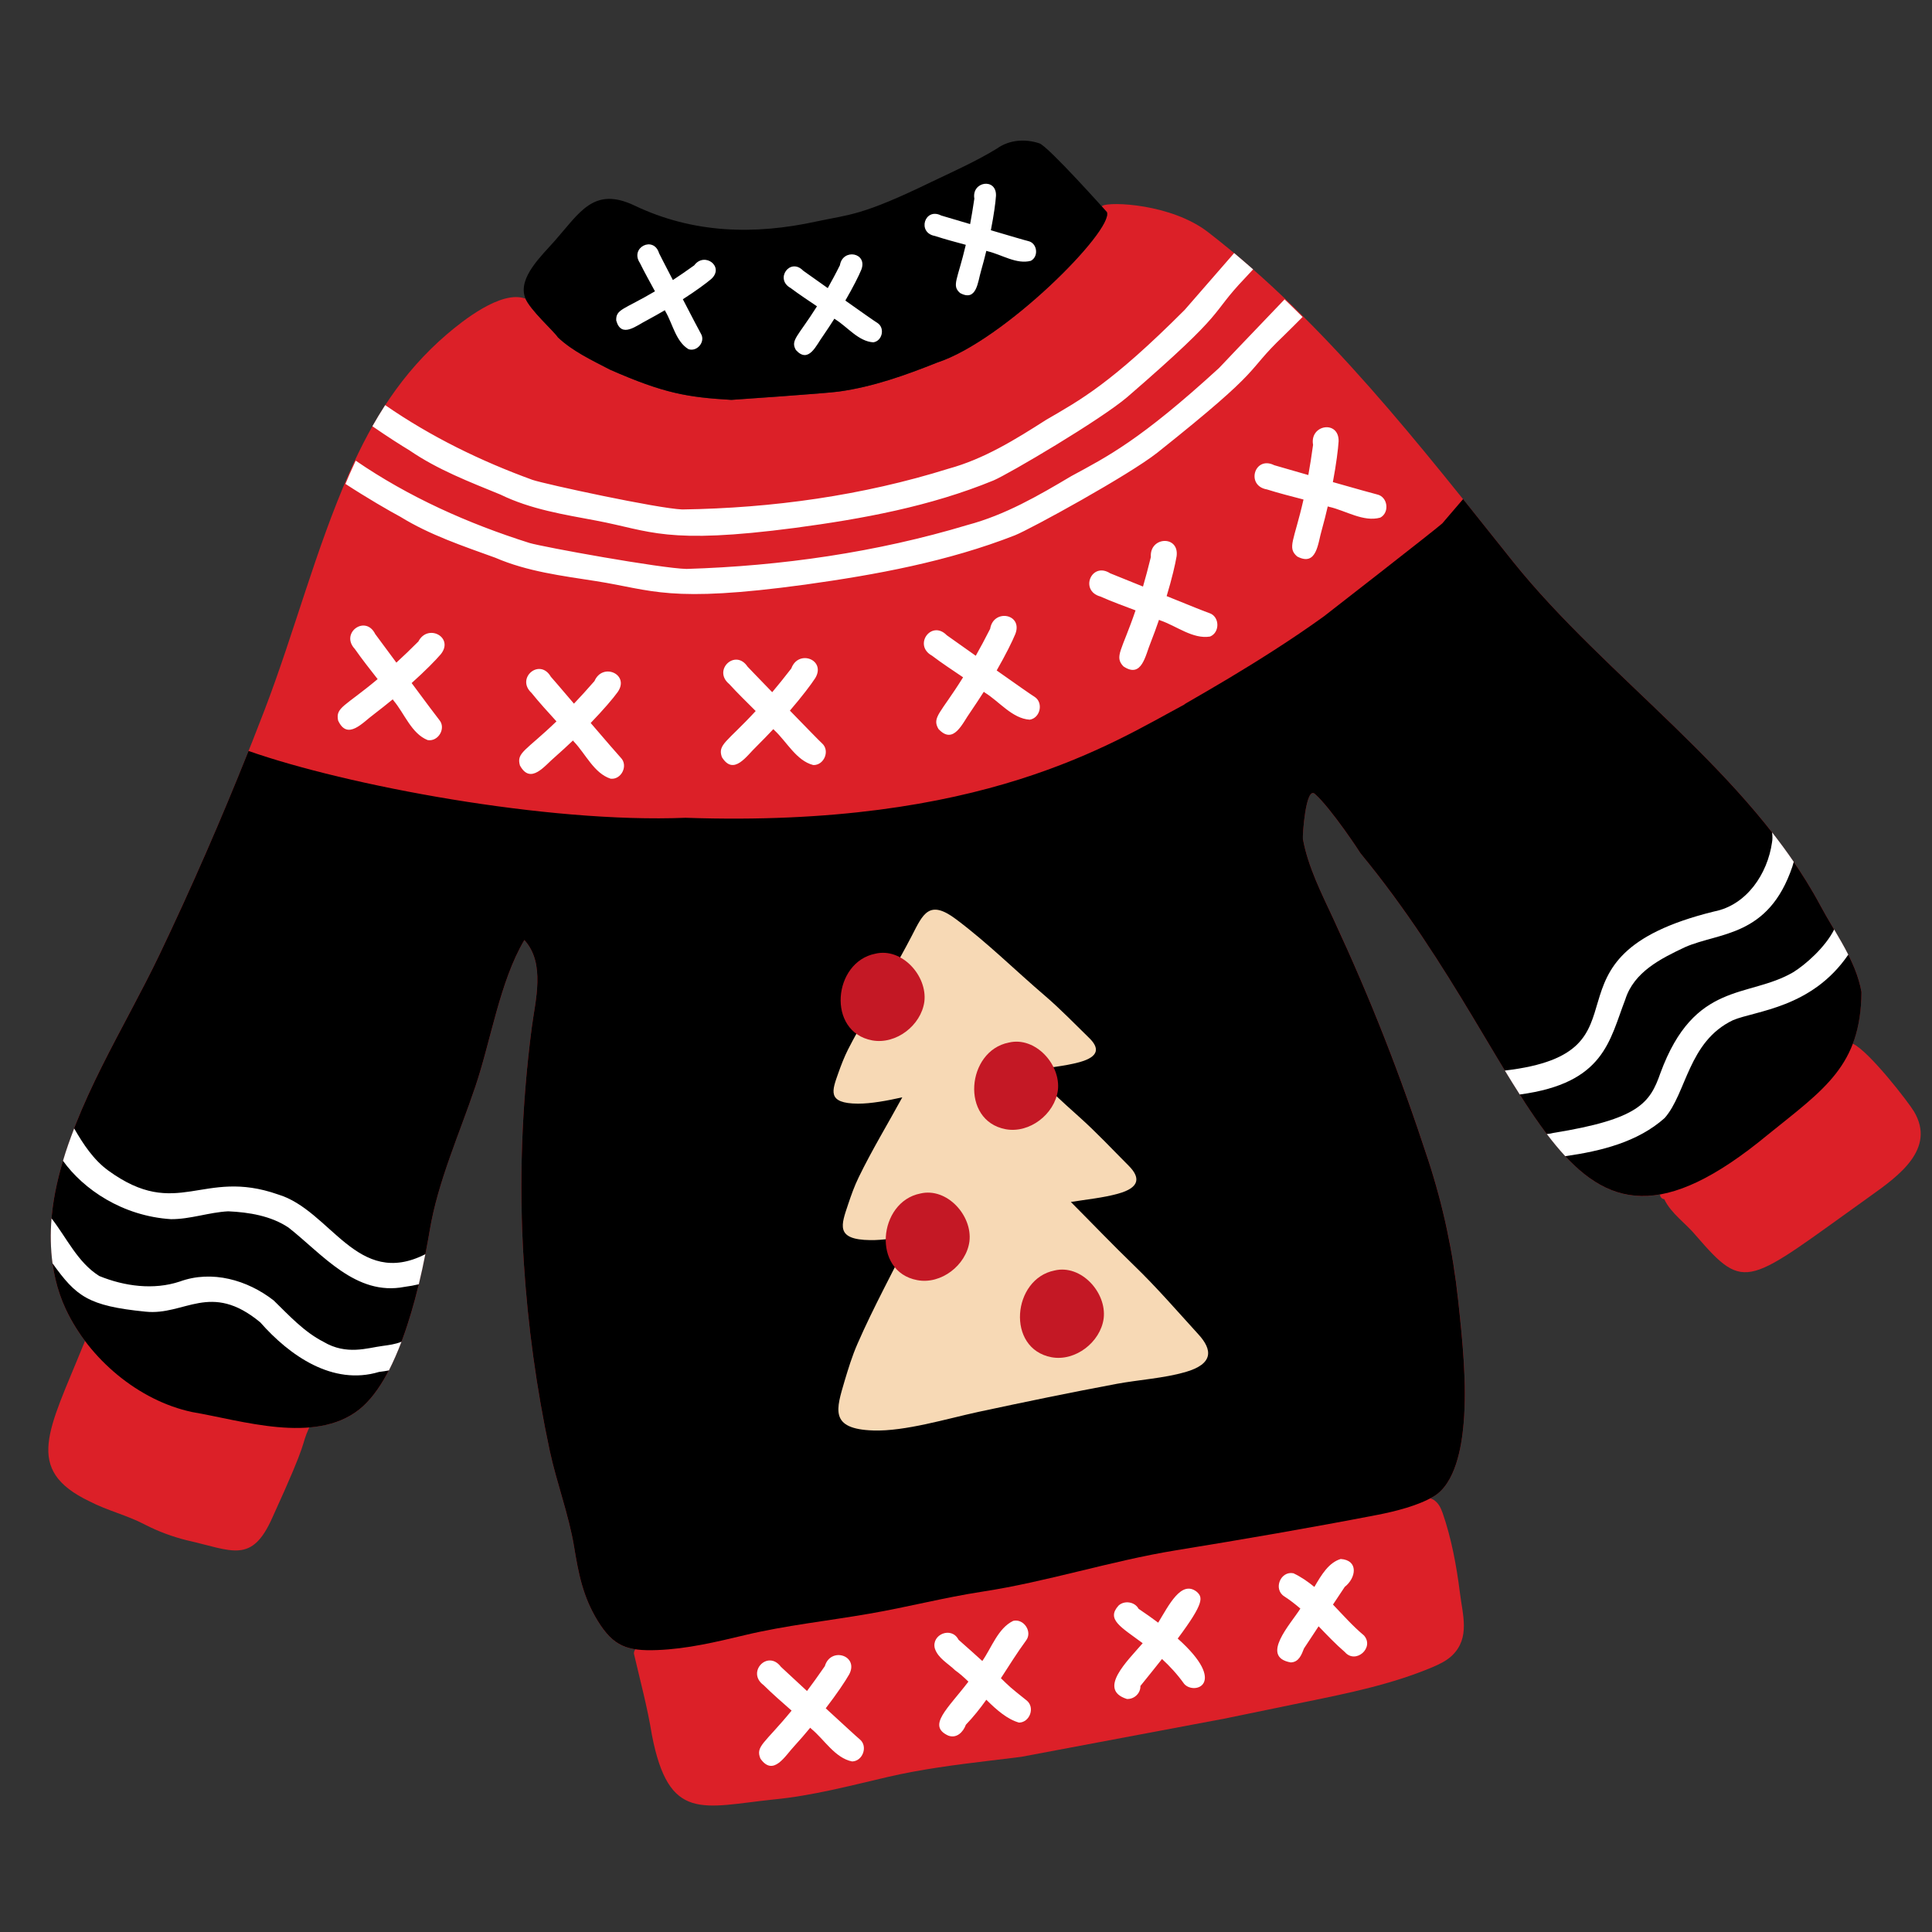 <svg xmlns="http://www.w3.org/2000/svg" xmlns:xlink="http://www.w3.org/1999/xlink" width="100" zoomAndPan="magnify" viewBox="0 0 75 75" height="100" preserveAspectRatio="xMidYMid meet" version="1.0"><rect x="0" y="0" width="75" height="75" fill="#333333" stroke="none"/><defs><clipPath id="8af2fc7a0c"><path d="M 1 7 L 75 7 L 75 71 L 1 71 Z M 1 7 " clip-rule="nonzero"/></clipPath><clipPath id="730c7fc41b"><path d="M -7.395 12.941 L 66.312 -0.922 L 77.957 60.996 L 4.25 74.855 Z M -7.395 12.941 " clip-rule="nonzero"/></clipPath><clipPath id="979a9679ac"><path d="M -7.395 12.941 L 66.312 -0.922 L 77.957 60.996 L 4.25 74.855 Z M -7.395 12.941 " clip-rule="nonzero"/></clipPath><clipPath id="35336b4edd"><path d="M 1 5 L 73 5 L 73 65 L 1 65 Z M 1 5 " clip-rule="nonzero"/></clipPath><clipPath id="d28caf7b88"><path d="M -7.395 12.941 L 66.312 -0.922 L 77.957 60.996 L 4.25 74.855 Z M -7.395 12.941 " clip-rule="nonzero"/></clipPath><clipPath id="332d1a3dcc"><path d="M -7.395 12.941 L 66.312 -0.922 L 77.957 60.996 L 4.25 74.855 Z M -7.395 12.941 " clip-rule="nonzero"/></clipPath><clipPath id="32c37e4f98"><path d="M 32 35 L 47 35 L 47 56 L 32 56 Z M 32 35 " clip-rule="nonzero"/></clipPath><clipPath id="1500e8a30d"><path d="M -7.395 12.941 L 66.312 -0.922 L 77.957 60.996 L 4.25 74.855 Z M -7.395 12.941 " clip-rule="nonzero"/></clipPath><clipPath id="c38053c92e"><path d="M -7.395 12.941 L 66.312 -0.922 L 77.957 60.996 L 4.25 74.855 Z M -7.395 12.941 " clip-rule="nonzero"/></clipPath><clipPath id="2fd7ad2912"><path d="M 32 36 L 43 36 L 43 53 L 32 53 Z M 32 36 " clip-rule="nonzero"/></clipPath><clipPath id="bd92f9ac4a"><path d="M -7.395 12.941 L 66.312 -0.922 L 77.957 60.996 L 4.25 74.855 Z M -7.395 12.941 " clip-rule="nonzero"/></clipPath><clipPath id="23fdc46d51"><path d="M -7.395 12.941 L 66.312 -0.922 L 77.957 60.996 L 4.25 74.855 Z M -7.395 12.941 " clip-rule="nonzero"/></clipPath><clipPath id="c51fe5f40a"><path d="M 1 7 L 72 7 L 72 69 L 1 69 Z M 1 7 " clip-rule="nonzero"/></clipPath><clipPath id="3a4fc19d33"><path d="M -7.395 12.941 L 66.312 -0.922 L 77.957 60.996 L 4.25 74.855 Z M -7.395 12.941 " clip-rule="nonzero"/></clipPath><clipPath id="4c2b219635"><path d="M -7.395 12.941 L 66.312 -0.922 L 77.957 60.996 L 4.25 74.855 Z M -7.395 12.941 " clip-rule="nonzero"/></clipPath><clipPath id="6c3eeb0995"><path d="M 23.293 43.613 L 30.648 43.613 L 30.648 47.363 L 23.293 47.363 Z M 23.293 43.613 " clip-rule="nonzero"/></clipPath><clipPath id="bb78b47466"><path d="M 25.168 43.613 L 28.773 43.613 C 29.27 43.613 29.746 43.812 30.098 44.164 C 30.449 44.516 30.648 44.992 30.648 45.488 C 30.648 45.988 30.449 46.465 30.098 46.816 C 29.746 47.168 29.27 47.363 28.773 47.363 L 25.168 47.363 C 24.672 47.363 24.195 47.168 23.844 46.816 C 23.492 46.465 23.293 45.988 23.293 45.488 C 23.293 44.992 23.492 44.516 23.844 44.164 C 24.195 43.812 24.672 43.613 25.168 43.613 Z M 25.168 43.613 " clip-rule="nonzero"/></clipPath></defs><g clip-path="url(#8af2fc7a0c)"><g clip-path="url(#730c7fc41b)"><g clip-path="url(#979a9679ac)"><path fill="#dc2028" d="M 74.301 43.148 C 74.098 42.805 72.562 40.809 71.926 40.516 C 72.137 39.961 72.254 39.312 72.262 38.512 C 72.047 37.285 71.246 36.238 70.668 35.156 C 67.902 29.977 62.371 26.336 58.734 21.801 C 55.152 17.328 51.469 12.543 46.902 9.016 C 45.477 7.91 43.09 7.82 42.797 7.988 C 42.789 7.992 42.777 8 42.77 8.008 C 42.895 8.148 42.969 8.234 42.969 8.234 C 43.234 8.941 38.977 13.227 36.383 14.074 C 35.152 14.566 33.891 15.016 32.574 15.199 C 32.145 15.266 28.406 15.523 28.391 15.523 C 26.695 15.422 25.785 15.277 23.676 14.348 C 22.977 13.984 22.238 13.641 21.66 13.098 C 21.512 12.867 20.609 12.066 20.398 11.594 C 19.461 11.246 17.938 12.473 17.348 12.977 C 15.602 14.473 14.469 16.281 13.555 18.363 C 12.242 21.352 11.434 24.527 10.266 27.574 C 9.039 30.777 7.68 33.938 6.203 37.035 C 4.82 39.93 2.918 42.812 2.207 45.973 C 1.844 47.586 1.855 49.328 2.555 50.824 C 2.754 51.254 3.004 51.664 3.297 52.055 C 3.273 52.125 3.25 52.188 3.223 52.242 C 1.898 55.52 0.906 57.051 3.473 58.281 C 4.164 58.641 4.934 58.82 5.625 59.184 C 6.148 59.453 6.695 59.656 7.266 59.797 C 9.02 60.191 9.773 60.73 10.578 58.902 C 12.047 55.691 11.637 56.23 12.004 55.414 C 12.719 55.355 13.387 55.156 13.941 54.719 C 15.574 53.434 16.363 49.652 16.684 47.75 C 17.004 45.852 17.832 44.012 18.449 42.191 C 19.055 40.41 19.402 38.098 20.355 36.492 C 21.184 37.395 20.781 38.828 20.641 39.906 C 20.25 42.93 20.141 45.934 20.332 48.977 C 20.488 51.441 20.824 53.898 21.34 56.312 C 21.605 57.551 22.078 58.789 22.285 60.035 C 22.457 61.078 22.625 61.977 23.199 62.914 C 23.641 63.637 24.047 63.934 24.668 64.027 C 24.625 64.078 24.605 64.133 24.609 64.195 C 24.852 65.242 25.133 66.277 25.305 67.34 C 25.961 70.754 27.27 70.145 30.035 69.855 C 31.531 69.711 32.992 69.324 34.453 68.984 C 37.066 68.375 39.773 68.305 42.383 67.773 C 44.336 67.371 46.289 66.969 48.246 66.57 C 49.059 66.402 49.875 66.234 50.691 66.066 C 52.352 65.727 54.027 65.383 55.59 64.727 C 55.875 64.605 56.16 64.473 56.379 64.258 C 57.078 63.574 56.777 62.684 56.672 61.82 C 56.543 60.789 56.344 59.719 56.004 58.738 C 55.922 58.5 55.824 58.352 55.707 58.262 C 55.652 58.215 55.59 58.188 55.523 58.168 C 55.562 58.145 55.605 58.121 55.645 58.098 C 56.5 57.598 56.738 56.18 56.816 55.27 C 56.957 53.688 56.766 51.949 56.594 50.363 C 56.398 48.555 56.012 46.766 55.445 45.035 C 54.352 41.695 53.223 38.82 51.758 35.664 C 51.301 34.68 50.773 33.645 50.578 32.566 C 50.559 32.461 50.684 30.504 51.043 30.82 C 51.672 31.379 52.816 33.117 52.812 33.121 C 58.527 40.07 59.977 47.152 64.441 46.371 C 64.441 46.398 64.449 46.426 64.461 46.457 C 64.5 46.523 64.551 46.547 64.605 46.551 C 64.871 47.113 65.449 47.492 65.84 47.969 C 67.781 50.215 67.805 49.859 72.609 46.43 C 73.695 45.656 75.164 44.602 74.301 43.148 Z M 74.301 43.148 " fill-opacity="1" fill-rule="nonzero"/></g></g></g><g clip-path="url(#35336b4edd)"><g clip-path="url(#d28caf7b88)"><g clip-path="url(#332d1a3dcc)"><path fill="#000000" d="M 42.969 8.234 C 43.234 8.941 38.977 13.227 36.383 14.074 C 35.152 14.566 33.891 15.016 32.574 15.199 C 32.145 15.266 28.406 15.523 28.391 15.523 C 26.695 15.422 25.785 15.277 23.676 14.348 C 22.977 13.984 22.238 13.641 21.66 13.098 C 21.508 12.859 20.551 12.016 20.383 11.551 C 20.102 10.777 21.031 9.922 21.531 9.355 C 22.512 8.242 23.051 7.227 24.633 7.98 C 26.895 9.059 29.277 9.129 31.711 8.594 C 32.996 8.32 33.441 8.383 36.172 7.055 C 37.031 6.645 37.902 6.258 38.715 5.758 C 39.191 5.422 39.809 5.383 40.352 5.566 C 40.703 5.691 42.969 8.23 42.969 8.234 Z M 72.262 38.512 C 72.238 41.379 70.809 42.285 68.625 44.051 C 60.438 50.82 60.004 41.863 52.812 33.121 C 52.816 33.117 51.672 31.375 51.043 30.82 C 50.684 30.504 50.559 32.461 50.578 32.566 C 50.773 33.645 51.301 34.68 51.758 35.664 C 53.223 38.82 54.352 41.699 55.445 45.039 C 56.02 46.797 56.406 48.609 56.602 50.445 C 56.77 52.008 56.953 53.715 56.816 55.27 C 56.738 56.176 56.5 57.598 55.645 58.098 C 55.039 58.453 54.164 58.672 53.48 58.805 C 50.875 59.309 48.262 59.758 45.641 60.184 C 43.105 60.598 40.66 61.402 38.125 61.789 C 36.625 62.02 35.203 62.395 33.719 62.648 C 32.141 62.922 30.5 63.098 28.941 63.469 C 27.816 63.738 26.676 64.012 25.512 64.055 C 24.359 64.098 23.816 63.922 23.199 62.914 C 22.625 61.977 22.457 61.078 22.285 60.035 C 22.078 58.789 21.605 57.551 21.34 56.312 C 20.824 53.895 20.488 51.441 20.332 48.977 C 20.141 45.934 20.25 42.93 20.641 39.906 C 20.781 38.828 21.184 37.395 20.355 36.492 C 19.402 38.098 19.055 40.41 18.449 42.191 C 17.836 44.012 17.004 45.852 16.684 47.75 C 16.363 49.652 15.574 53.43 13.941 54.719 C 12.219 56.078 9.387 55.141 7.461 54.816 C 5.379 54.375 3.457 52.75 2.555 50.824 C 1.855 49.328 1.844 47.586 2.207 45.973 C 2.918 42.812 4.82 39.93 6.203 37.035 C 7.438 34.445 8.586 31.816 9.648 29.152 C 13.434 30.484 21.23 31.965 26.613 31.746 C 38.152 32.145 43.195 28.832 45.98 27.348 C 45.984 27.348 45.98 27.344 45.98 27.344 C 45.922 27.344 48.867 25.754 51.395 23.926 C 51.402 23.922 55.691 20.586 55.988 20.32 C 56.324 19.93 56.59 19.621 56.797 19.375 C 57.449 20.188 58.094 21 58.734 21.801 C 62.371 26.336 67.902 29.977 70.668 35.156 C 71.246 36.238 72.047 37.285 72.262 38.512 Z M 49.5 25.242 C 49.508 25.238 49.512 25.234 49.516 25.23 C 49.523 25.227 49.508 25.238 49.5 25.242 Z M 49.5 25.242 " fill-opacity="1" fill-rule="nonzero"/></g></g></g><g clip-path="url(#32c37e4f98)"><g clip-path="url(#1500e8a30d)"><g clip-path="url(#c38053c92e)"><path fill="#f7d9b5" d="M 46.516 51.793 C 45.703 50.902 44.902 49.973 44.027 49.129 C 43.195 48.324 42.391 47.484 41.57 46.66 C 42.176 46.562 42.824 46.5 43.398 46.34 C 44.281 46.098 44.254 45.695 43.82 45.258 C 43.184 44.621 42.562 43.953 41.879 43.344 C 41.23 42.77 40.602 42.164 39.961 41.57 C 39.98 41.566 40.004 41.562 40.023 41.559 C 40.633 41.445 41.312 41.395 41.902 41.234 C 42.691 41.016 42.668 40.672 42.285 40.297 C 41.723 39.75 41.172 39.176 40.566 38.656 C 39.418 37.676 38.34 36.602 37.113 35.684 C 36.066 34.898 35.832 35.48 35.398 36.324 C 35.102 36.895 34.785 37.457 34.465 38.023 C 33.953 38.926 33.387 39.824 32.922 40.738 C 32.77 41.039 32.656 41.34 32.547 41.645 C 32.305 42.336 32.082 42.836 33.309 42.844 C 33.82 42.844 34.434 42.73 35.027 42.598 C 34.465 43.629 33.844 44.652 33.336 45.699 C 33.168 46.043 33.043 46.395 32.926 46.746 C 32.66 47.547 32.41 48.125 33.785 48.141 C 34.258 48.148 34.812 48.059 35.363 47.945 C 34.676 49.352 33.906 50.746 33.285 52.172 C 33.078 52.645 32.934 53.121 32.789 53.602 C 32.473 54.691 32.172 55.477 33.906 55.531 C 35.133 55.57 36.758 55.074 37.984 54.809 C 39.77 54.426 41.562 54.055 43.359 53.719 C 44.215 53.562 45.176 53.504 46.008 53.266 C 47.117 52.949 47.074 52.398 46.516 51.793 Z M 46.516 51.793 " fill-opacity="1" fill-rule="nonzero"/></g></g></g><g clip-path="url(#2fd7ad2912)"><g clip-path="url(#bd92f9ac4a)"><g clip-path="url(#23fdc46d51)"><path fill="#c41825" d="M 33.855 40.387 C 32.086 40.055 32.336 37.348 33.977 37.023 C 35.004 36.773 36.008 37.879 35.883 38.887 C 35.754 39.809 34.781 40.559 33.855 40.387 Z M 41.066 42.332 C 41.191 41.328 40.188 40.223 39.16 40.473 C 37.52 40.793 37.27 43.504 39.039 43.836 C 39.965 44.008 40.938 43.254 41.066 42.332 Z M 37.633 48.195 C 37.758 47.188 36.758 46.086 35.727 46.332 C 34.086 46.656 33.836 49.367 35.609 49.695 C 36.531 49.871 37.508 49.117 37.633 48.195 Z M 42.844 51.184 C 42.969 50.176 41.969 49.074 40.938 49.32 C 39.297 49.645 39.047 52.355 40.82 52.688 C 41.742 52.859 42.719 52.105 42.844 51.184 Z M 42.844 51.184 " fill-opacity="1" fill-rule="nonzero"/></g></g></g><g clip-path="url(#c51fe5f40a)"><g clip-path="url(#3a4fc19d33)"><g clip-path="url(#4c2b219635)"><path fill="#ffffff" d="M 27.211 12.957 C 27.395 13.266 27.062 13.668 26.727 13.555 C 26.234 13.258 26.113 12.566 25.832 12.09 C 25.824 12.074 25.816 12.059 25.809 12.043 C 25.586 12.172 25.355 12.305 25.113 12.434 C 24.719 12.629 24.117 13.156 23.922 12.441 C 23.902 12 24.215 12.023 25.426 11.309 C 25.227 10.941 25.023 10.578 24.84 10.207 C 24.441 9.609 25.375 9.137 25.586 9.832 C 25.586 9.836 25.824 10.301 26.121 10.871 C 26.371 10.707 26.645 10.52 26.949 10.301 C 27.352 9.758 28.137 10.355 27.609 10.832 C 27.41 11 27.02 11.289 26.508 11.617 C 26.848 12.273 27.164 12.879 27.211 12.957 Z M 32.816 11.668 C 33.121 11.141 33.34 10.707 33.438 10.465 C 33.688 9.805 32.715 9.629 32.605 10.297 C 32.438 10.633 32.277 10.926 32.133 11.184 C 31.609 10.812 31.18 10.508 31.18 10.508 C 30.672 9.984 30.062 10.832 30.691 11.18 C 31.023 11.43 31.371 11.656 31.715 11.891 C 30.965 13.082 30.676 13.203 30.898 13.59 C 31.398 14.137 31.691 13.387 31.953 13.035 C 32.109 12.809 32.254 12.586 32.391 12.371 C 32.406 12.379 32.422 12.391 32.434 12.402 C 32.902 12.695 33.328 13.254 33.902 13.289 C 34.254 13.238 34.363 12.727 34.059 12.535 C 33.977 12.488 33.422 12.098 32.816 11.668 Z M 38.465 8.938 C 38.582 8.344 38.648 7.859 38.664 7.598 C 38.688 6.891 37.711 7.039 37.824 7.711 C 37.77 8.078 37.715 8.406 37.66 8.699 C 37.043 8.516 36.543 8.367 36.539 8.367 C 35.895 8.039 35.59 9.035 36.293 9.16 C 36.688 9.289 37.09 9.395 37.492 9.504 C 37.172 10.875 36.934 11.082 37.27 11.375 C 37.922 11.73 37.957 10.93 38.086 10.508 C 38.16 10.246 38.23 9.988 38.289 9.738 C 38.305 9.742 38.324 9.75 38.34 9.754 C 38.879 9.879 39.461 10.273 40.016 10.125 C 40.332 9.961 40.27 9.438 39.918 9.359 C 39.828 9.34 39.176 9.148 38.465 8.938 Z M 68.793 32.312 C 68.809 32.453 68.812 32.586 68.789 32.703 C 68.617 33.918 67.809 35.137 66.543 35.383 C 59.297 37.164 64.48 40.848 58.418 41.559 C 58.613 41.879 58.805 42.191 58.996 42.488 C 62.289 42.051 62.477 40.391 63.094 38.797 C 63.43 37.73 64.473 37.211 65.418 36.766 C 66.742 36.184 68.652 36.383 69.578 33.645 C 69.594 33.594 69.613 33.527 69.633 33.457 C 69.367 33.066 69.086 32.688 68.793 32.312 Z M 71.75 37.059 C 70.336 39.133 68.156 39.234 67.277 39.602 C 65.535 40.43 65.473 42.438 64.621 43.402 C 63.574 44.336 62.156 44.684 60.762 44.883 C 60.523 44.625 60.285 44.336 60.047 44.023 C 60.141 44.016 60.227 44 60.301 43.98 C 63.617 43.445 64.051 42.82 64.457 41.656 C 65.781 38.059 67.867 38.762 69.613 37.742 C 70.098 37.441 70.859 36.77 71.203 36.082 C 71.391 36.402 71.582 36.727 71.75 37.059 Z M 16.512 48.688 C 16.441 49.055 16.355 49.449 16.258 49.855 C 16.09 49.895 15.906 49.93 15.699 49.957 C 13.816 50.32 12.527 48.699 11.203 47.656 C 10.523 47.199 9.664 47.059 8.859 47.023 C 8.109 47.062 7.391 47.332 6.637 47.328 C 4.75 47.207 3.238 46.168 2.445 45.062 C 2.57 44.637 2.719 44.219 2.879 43.805 C 3.227 44.41 3.629 45.023 4.203 45.441 C 6.895 47.395 7.855 45.336 10.789 46.367 C 12.848 46.984 13.859 50.035 16.512 48.688 Z M 15.586 52.086 C 15.438 52.477 15.273 52.852 15.098 53.199 C 14.977 53.223 14.848 53.242 14.715 53.258 C 12.914 53.801 11.242 52.625 10.102 51.332 C 8.164 49.727 7.176 51.082 5.645 50.918 C 3.41 50.695 2.957 50.32 2.039 49.043 C 1.961 48.469 1.953 47.879 2 47.297 C 2.594 48.059 3.016 49.012 3.855 49.535 C 4.832 49.934 5.965 50.086 6.977 49.75 C 8.227 49.293 9.605 49.688 10.625 50.484 C 11.227 51.07 11.797 51.699 12.559 52.09 C 13.453 52.621 14.27 52.324 14.844 52.25 C 15.098 52.215 15.348 52.184 15.586 52.086 Z M 33.375 67.52 C 33.703 67.785 33.496 68.371 33.078 68.379 C 32.414 68.246 32 67.527 31.496 67.113 C 31.484 67.102 31.469 67.086 31.453 67.07 C 31.258 67.305 31.055 67.543 30.836 67.781 C 30.48 68.156 30.023 68.984 29.52 68.27 C 29.32 67.785 29.676 67.691 30.73 66.406 C 30.363 66.082 29.992 65.762 29.645 65.418 C 28.961 64.918 29.805 64.023 30.316 64.707 C 30.32 64.711 30.773 65.129 31.328 65.645 C 31.539 65.363 31.77 65.043 32.02 64.68 C 32.246 63.914 33.355 64.266 32.965 65 C 32.812 65.27 32.492 65.746 32.055 66.316 C 32.699 66.906 33.289 67.453 33.375 67.52 Z M 17.051 27.945 C 17.328 28.266 17.016 28.801 16.602 28.73 C 15.973 28.48 15.703 27.699 15.281 27.199 C 15.27 27.18 15.258 27.164 15.246 27.148 C 15.012 27.34 14.766 27.535 14.512 27.73 C 14.09 28.035 13.488 28.766 13.125 27.969 C 13.02 27.457 13.387 27.43 14.66 26.363 C 14.359 25.977 14.055 25.594 13.773 25.191 C 13.195 24.574 14.188 23.848 14.566 24.613 C 14.566 24.617 14.938 25.113 15.387 25.723 C 15.648 25.484 15.93 25.215 16.242 24.902 C 16.609 24.191 17.637 24.742 17.113 25.395 C 16.914 25.629 16.512 26.039 15.98 26.516 C 16.5 27.219 16.98 27.859 17.051 27.945 Z M 24.098 29.414 C 24.398 29.715 24.125 30.273 23.707 30.23 C 23.062 30.023 22.734 29.266 22.281 28.793 C 22.27 28.777 22.254 28.762 22.242 28.746 C 22.023 28.957 21.789 29.168 21.547 29.383 C 21.152 29.711 20.602 30.484 20.184 29.715 C 20.039 29.211 20.406 29.156 21.602 28.004 C 21.273 27.641 20.941 27.281 20.633 26.898 C 20.012 26.324 20.953 25.527 21.383 26.27 C 21.387 26.27 21.789 26.738 22.281 27.316 C 22.523 27.062 22.789 26.77 23.078 26.438 C 23.395 25.703 24.457 26.18 23.98 26.863 C 23.801 27.113 23.426 27.551 22.93 28.066 C 23.496 28.727 24.023 29.336 24.098 29.414 Z M 31.914 28.859 C 32.23 29.145 31.988 29.715 31.57 29.699 C 30.914 29.531 30.543 28.793 30.062 28.348 C 30.051 28.336 30.035 28.32 30.02 28.305 C 29.816 28.523 29.594 28.75 29.367 28.977 C 28.988 29.332 28.484 30.137 28.023 29.391 C 27.852 28.898 28.211 28.82 29.336 27.602 C 28.988 27.254 28.637 26.914 28.309 26.555 C 27.652 26.016 28.547 25.168 29.02 25.879 C 29.023 25.883 29.449 26.328 29.977 26.871 C 30.203 26.605 30.449 26.297 30.719 25.949 C 30.992 25.195 32.078 25.609 31.648 26.324 C 31.48 26.582 31.133 27.039 30.664 27.586 C 31.273 28.211 31.832 28.789 31.914 28.859 Z M 40.156 27.047 C 40.516 27.27 40.387 27.875 39.973 27.938 C 39.297 27.895 38.793 27.234 38.238 26.891 C 38.223 26.879 38.207 26.867 38.191 26.855 C 38.027 27.109 37.855 27.375 37.672 27.641 C 37.367 28.059 37.023 28.941 36.43 28.297 C 36.168 27.844 36.512 27.699 37.387 26.293 C 36.98 26.016 36.57 25.75 36.18 25.453 C 35.438 25.047 36.156 24.047 36.754 24.66 C 36.758 24.66 37.262 25.02 37.879 25.457 C 38.051 25.152 38.238 24.805 38.438 24.41 C 38.566 23.621 39.711 23.824 39.418 24.605 C 39.301 24.891 39.047 25.406 38.691 26.027 C 39.402 26.531 40.062 26.992 40.156 27.047 Z M 46.949 23.801 C 47.352 23.934 47.363 24.555 46.973 24.711 C 46.305 24.82 45.668 24.297 45.047 24.086 C 45.031 24.078 45.012 24.07 44.992 24.062 C 44.895 24.348 44.785 24.645 44.668 24.945 C 44.465 25.422 44.332 26.359 43.609 25.867 C 43.25 25.484 43.547 25.27 44.082 23.695 C 43.625 23.523 43.164 23.355 42.715 23.156 C 41.898 22.93 42.371 21.793 43.094 22.254 C 43.094 22.254 43.668 22.488 44.371 22.77 C 44.469 22.434 44.57 22.055 44.676 21.625 C 44.617 20.828 45.781 20.766 45.676 21.59 C 45.625 21.898 45.496 22.457 45.289 23.141 C 46.098 23.469 46.844 23.77 46.949 23.801 Z M 53.461 19.195 C 53.875 19.285 53.953 19.898 53.582 20.094 C 52.93 20.277 52.238 19.82 51.602 19.676 C 51.582 19.672 51.562 19.664 51.543 19.66 C 51.477 19.953 51.398 20.258 51.312 20.57 C 51.16 21.066 51.129 22.012 50.355 21.602 C 49.961 21.258 50.234 21.012 50.602 19.391 C 50.125 19.266 49.652 19.148 49.184 19 C 48.348 18.859 48.699 17.676 49.465 18.059 C 49.469 18.059 50.062 18.23 50.789 18.441 C 50.852 18.094 50.914 17.707 50.973 17.27 C 50.832 16.48 51.98 16.297 51.965 17.129 C 51.945 17.438 51.875 18.008 51.742 18.715 C 52.582 18.953 53.355 19.172 53.461 19.195 Z M 39.832 63.684 C 39.484 64.156 39.176 64.656 38.855 65.148 C 39.199 65.48 39.172 65.469 39.855 66.012 C 40.188 66.281 39.98 66.863 39.559 66.871 C 39.109 66.746 38.691 66.383 38.289 65.984 C 38.047 66.324 37.789 66.648 37.496 66.953 C 37.391 67.238 37.137 67.5 36.809 67.375 C 35.98 66.992 36.789 66.336 37.594 65.281 C 37.422 65.113 37.25 64.961 37.078 64.84 C 36.805 64.574 36.41 64.371 36.289 63.988 C 36.152 63.449 36.938 63.121 37.211 63.656 C 37.598 63.996 37.898 64.266 38.133 64.48 C 38.496 63.961 38.742 63.207 39.332 62.922 C 39.742 62.824 40.09 63.344 39.832 63.684 Z M 45.719 63.609 C 47.699 65.375 46.355 65.816 45.969 65.367 C 45.695 64.984 45.398 64.668 45.109 64.402 C 44.867 64.707 44.59 65.055 44.27 65.449 C 44.281 65.738 44.02 65.973 43.742 65.953 C 42.598 65.586 43.762 64.484 44.359 63.789 C 43.516 63.16 42.934 62.867 43.422 62.328 C 43.648 62.117 44.055 62.18 44.199 62.453 C 44.48 62.641 44.73 62.82 44.961 62.992 C 45.371 62.32 45.855 61.328 46.453 61.789 C 46.695 62.004 46.762 62.211 45.719 63.609 Z M 52.949 63.488 C 53.367 63.965 52.625 64.617 52.207 64.133 C 51.848 63.824 51.52 63.477 51.188 63.133 C 50.883 63.598 50.625 63.988 50.621 63.992 C 50.527 64.234 50.422 64.527 50.105 64.535 C 48.902 64.32 50.102 63.047 50.48 62.445 C 50.281 62.273 50.074 62.113 49.852 61.969 C 49.418 61.688 49.711 60.973 50.211 61.074 C 50.508 61.215 50.773 61.398 51.023 61.605 C 51.297 61.137 51.582 60.656 52.047 60.52 C 52.746 60.566 52.648 61.254 52.203 61.602 C 52.199 61.605 52 61.902 51.746 62.289 C 52.141 62.703 52.523 63.133 52.949 63.488 Z M 50.566 12.305 C 50.324 12.551 50.074 12.797 49.828 13.039 C 48.258 14.535 49.25 14.133 44.926 17.574 C 43.816 18.449 40.02 20.531 39.398 20.781 C 36.789 21.801 34.02 22.309 31.254 22.695 C 25.945 23.418 25.348 22.906 23.137 22.559 C 21.812 22.352 20.473 22.188 19.23 21.652 C 17.969 21.195 16.691 20.77 15.543 20.062 C 15.113 19.832 14.242 19.328 13.41 18.785 C 13.461 18.66 13.512 18.539 13.566 18.418 C 13.645 18.238 13.727 18.059 13.809 17.883 C 15.871 19.297 18.168 20.324 20.555 21.078 C 21.078 21.234 25.66 22.066 26.652 22.086 C 30.332 21.973 34.035 21.441 37.562 20.379 C 39.016 19.992 40.305 19.246 41.586 18.484 C 42.977 17.73 44.254 17.098 47.324 14.285 C 48.328 13.223 49.164 12.363 49.867 11.621 C 50.102 11.848 50.336 12.074 50.566 12.305 Z M 48.645 10.457 C 48.547 10.566 48.449 10.672 48.348 10.777 C 46.883 12.309 47.816 11.906 43.77 15.406 C 42.73 16.297 39.16 18.398 38.574 18.648 C 36.113 19.66 33.488 20.141 30.867 20.492 C 25.836 21.152 25.262 20.609 23.152 20.211 C 21.891 19.973 20.613 19.777 19.426 19.199 C 18.219 18.703 16.996 18.238 15.891 17.48 C 15.586 17.297 15.043 16.953 14.457 16.547 C 14.613 16.27 14.781 15.996 14.953 15.727 C 16.738 16.961 18.672 17.902 20.672 18.629 C 21.172 18.797 25.543 19.742 26.484 19.777 C 29.98 19.727 33.488 19.238 36.82 18.195 C 38.195 17.82 39.41 17.066 40.613 16.297 C 41.922 15.535 43.121 14.902 45.988 12.031 C 46.723 11.184 47.355 10.465 47.91 9.824 C 48.156 10.035 48.402 10.242 48.645 10.457 Z M 48.645 10.457 " fill-opacity="1" fill-rule="nonzero"/></g></g></g><g clip-path="url(#6c3eeb0995)"><g clip-path="url(#bb78b47466)"><path fill="#000000" d="M 23.293 43.613 L 30.648 43.613 L 30.648 47.363 L 23.293 47.363 Z M 23.293 43.613 " fill-opacity="1" fill-rule="nonzero"/></g></g></svg>
